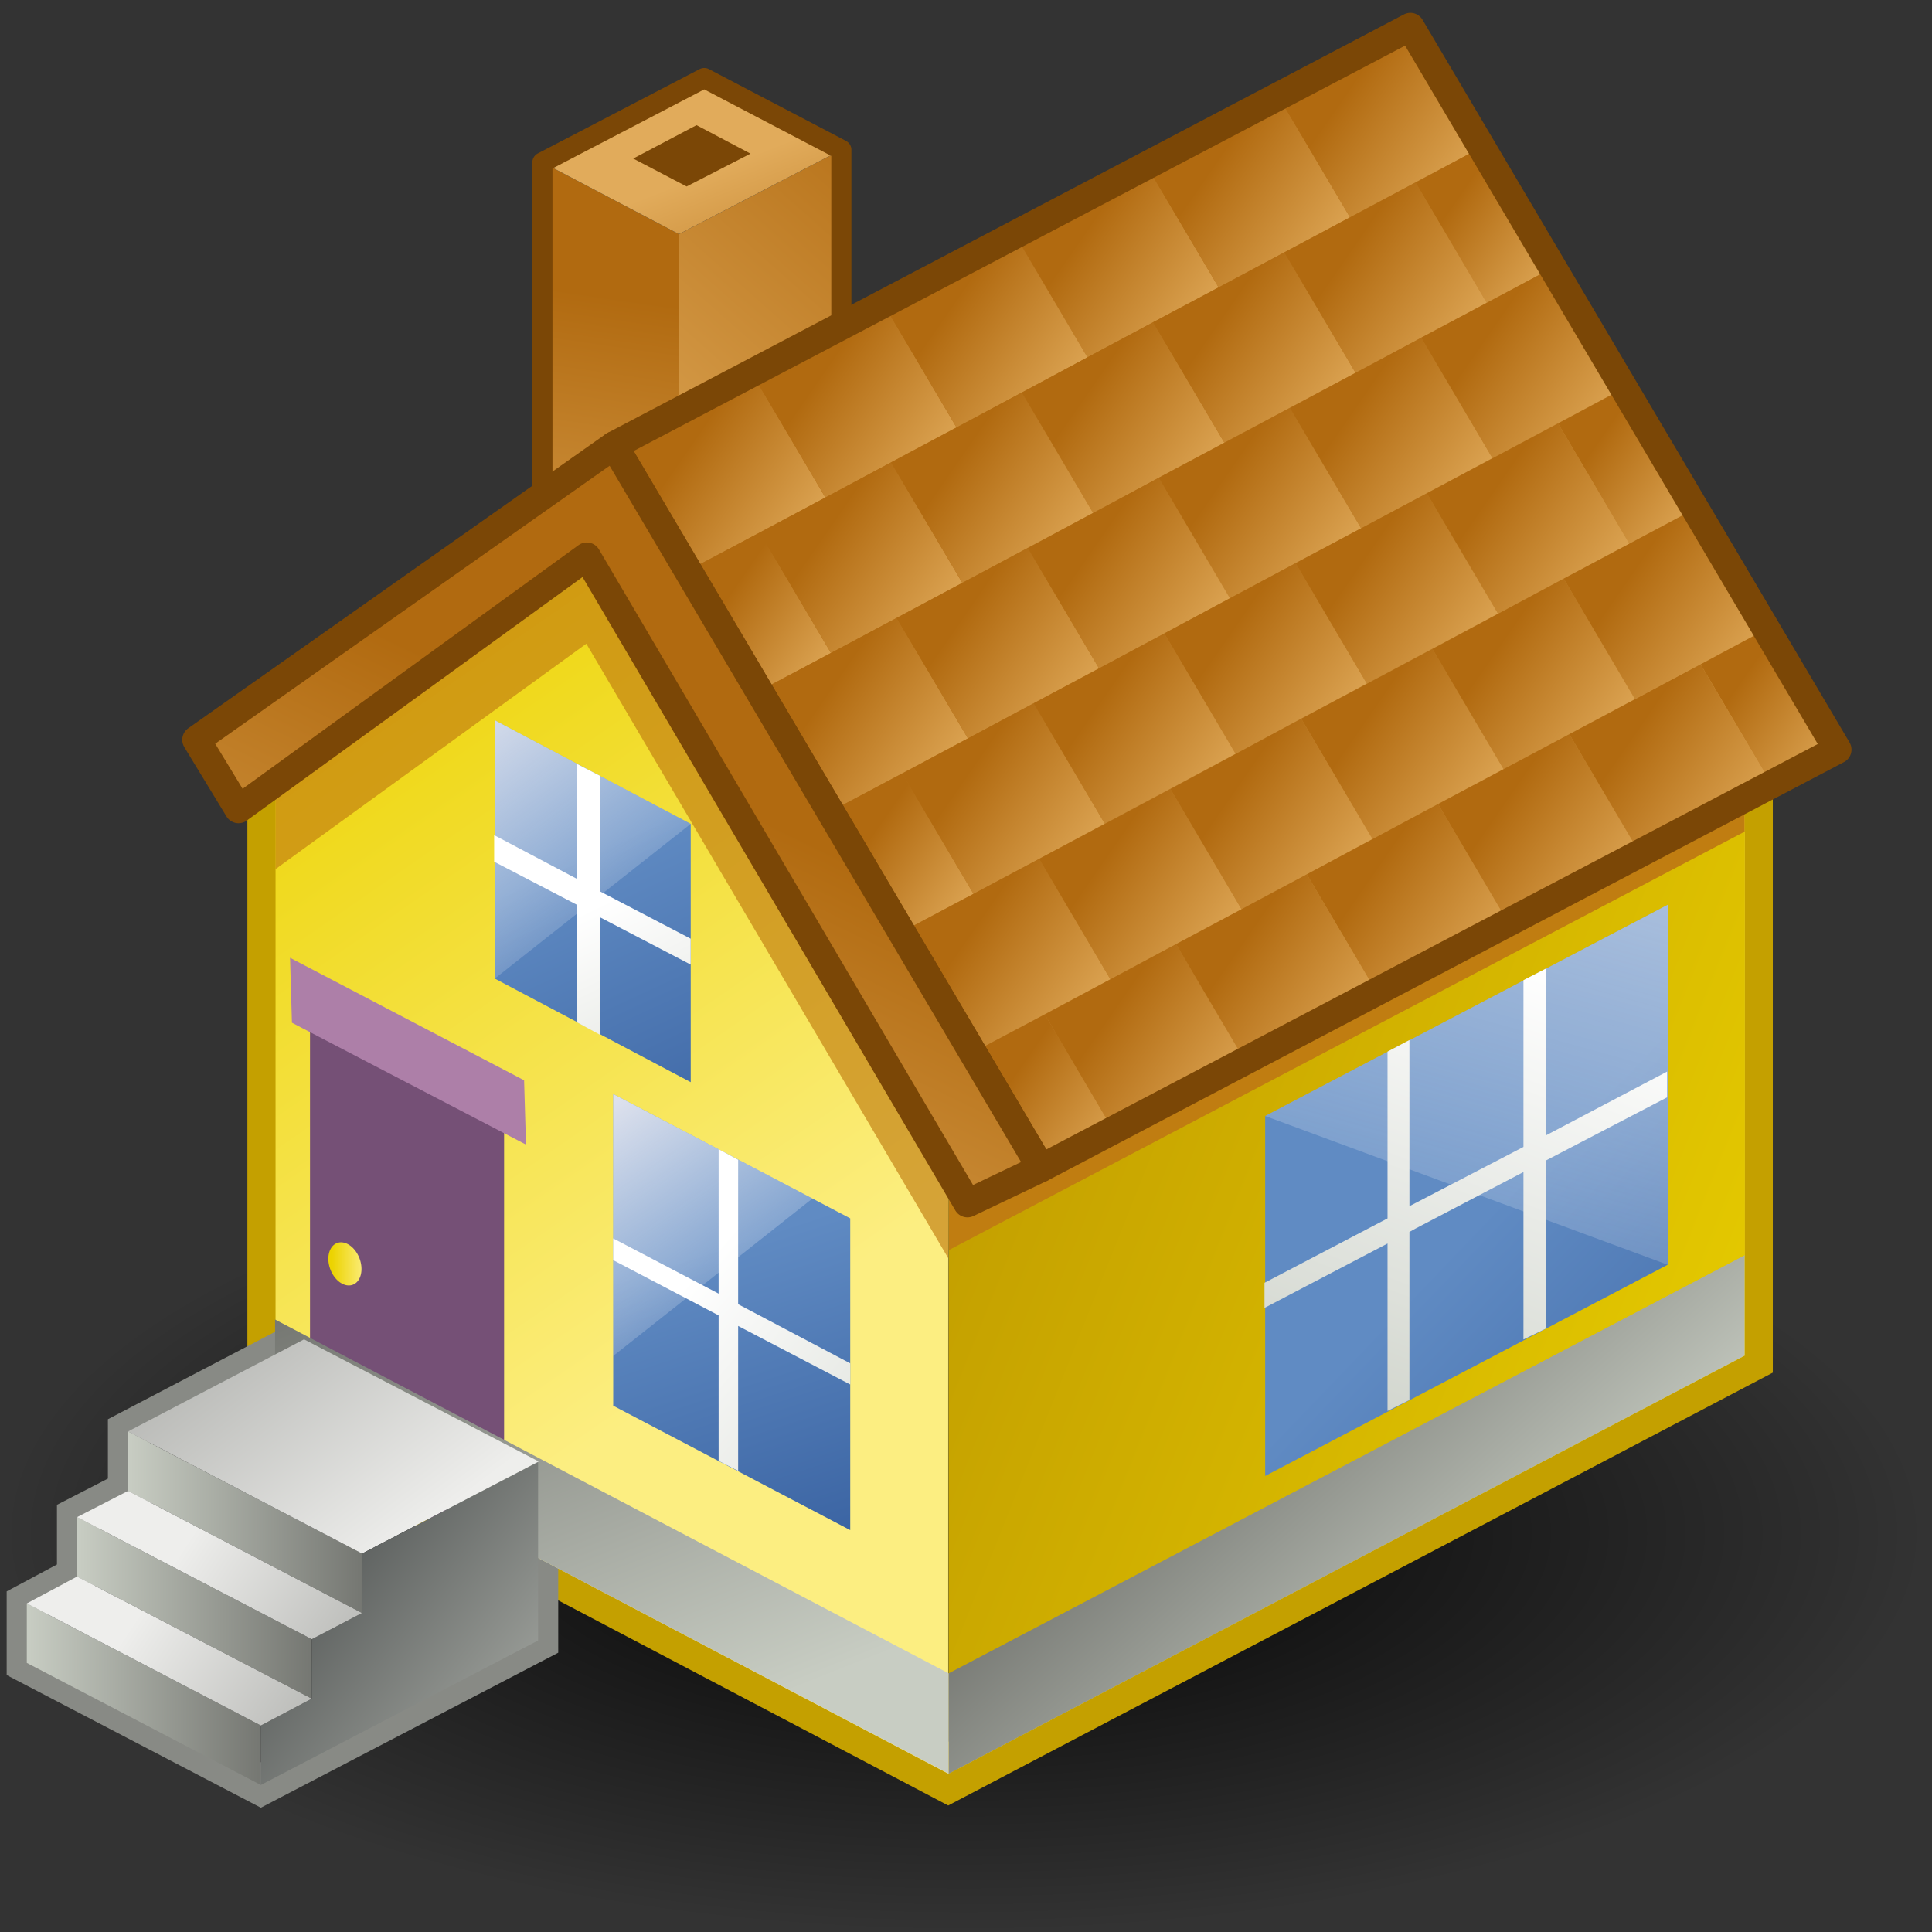 <?xml version="1.0" encoding="UTF-8" standalone="no"?>
<svg
   viewBox="0 0 48 48"
   version="1.1"
   id="svg99"
   sodipodi:docname="home.svg"
   inkscape:version="1.3-dev (fdc7329b, 2022-05-31)"
   xmlns:inkscape="http://www.inkscape.org/namespaces/inkscape"
   xmlns:sodipodi="http://sodipodi.sourceforge.net/DTD/sodipodi-0.dtd"
   xmlns:xlink="http://www.w3.org/1999/xlink"
   xmlns="http://www.w3.org/2000/svg"
   xmlns:svg="http://www.w3.org/2000/svg">
  <rect x="0" y="0" width="48" height="48" fill="#333333" stroke="none"/>
  <sodipodi:namedview
     id="namedview99"
     pagecolor="#ffffff"
     bordercolor="#666666"
     borderopacity="1.0"
     inkscape:showpageshadow="2"
     inkscape:pageopacity="0.0"
     inkscape:pagecheckerboard="0"
     inkscape:deskcolor="#d1d1d1"
     showgrid="false"
     inkscape:zoom="19.666667"
     inkscape:cx="22.245763"
     inkscape:cy="24"
     inkscape:window-width="2880"
     inkscape:window-height="1557"
     inkscape:window-x="-8"
     inkscape:window-y="-8"
     inkscape:window-maximized="1"
     inkscape:current-layer="svg99" />
  <defs
     id="defs22">
    <linearGradient
       inkscape:collect="always"
       id="linearGradient106">
      <stop
         style="stop-color:#000000;stop-opacity:1;"
         offset="0"
         id="stop105" />
      <stop
         style="stop-color:#000000;stop-opacity:0;"
         offset="1"
         id="stop106" />
    </linearGradient>
    <radialGradient
       id="radial-gradient"
       cx="-10527.96"
       cy="-2389.51"
       fx="-10527.96"
       fy="-2389.51"
       r="17.98"
       gradientTransform="matrix(-1.323,0.132,0.206,0.834,-13370.571,3405.457)"
       gradientUnits="userSpaceOnUse">
      <stop
         offset=".45"
         stop-color="#2c2c2c"
         stop-opacity=".5"
         id="stop1" />
      <stop
         offset=".77"
         stop-color="#2c2c2c"
         stop-opacity=".1"
         id="stop2" />
      <stop
         offset=".99"
         stop-color="#2c2c2c"
         stop-opacity="0"
         id="stop3" />
    </radialGradient>
    <linearGradient
       id="linear-gradient"
       x1="44.02"
       y1="33.82"
       x2="24.51"
       y2="26.03"
       gradientTransform="matrix(1, 0, 0, 1, 0, 0)"
       gradientUnits="userSpaceOnUse">
      <stop
         offset="0"
         stop-color="#ecd300"
         id="stop4" />
      <stop
         offset="1"
         stop-color="#fcee81"
         id="stop5" />
    </linearGradient>
    <linearGradient
       id="linear-gradient-2"
       x1="16.34"
       y1="18.16"
       x2="17.48"
       y2="10.36"
       gradientTransform="matrix(1, 0, 0, 1, 0, 0)"
       gradientUnits="userSpaceOnUse">
      <stop
         offset="0"
         stop-color="#e1ab5b"
         id="stop6" />
      <stop
         offset="1"
         stop-color="#b16a10"
         id="stop7" />
    </linearGradient>
    <linearGradient
       id="linear-gradient-3"
       x1="17.07"
       y1="15.27"
       x2="23.97"
       y2="7.51"
       xlink:href="#linear-gradient-2"
       gradientTransform="matrix(1.368,0,0,1.361,-8.369,-6.688)" />
    <linearGradient
       id="linear-gradient-4"
       x1="18.82"
       y1="8.12"
       x2="20.31"
       y2="11.88"
       xlink:href="#linear-gradient-2"
       gradientTransform="matrix(1.368,0,0,1.361,-8.369,-6.688)" />
    <linearGradient
       id="linear-gradient-5"
       x1="8.4"
       y1="17.11"
       x2="18.73"
       y2="32.05"
       xlink:href="#linear-gradient"
       gradientTransform="matrix(1.165,0,0,1.164,-4.02,-3.453)" />
    <linearGradient
       id="New_Gradient_Swatch_20"
       x1="19.21"
       y1="29.84"
       x2="21.86"
       y2="37.99"
       gradientTransform="matrix(1, 0, 0, 1, 0, 0)"
       gradientUnits="userSpaceOnUse">
      <stop
         offset="0"
         stop-color="#608bc3"
         id="stop8" />
      <stop
         offset="1"
         stop-color="#285092"
         id="stop9" />
    </linearGradient>
    <linearGradient
       id="linear-gradient-6"
       x1="20.46"
       y1="32.25"
       x2="17.15"
       y2="27.41"
       gradientTransform="matrix(1, 0, 0, 1, 0, 0)"
       gradientUnits="userSpaceOnUse">
      <stop
         offset="0"
         stop-color="#fff"
         stop-opacity="0"
         id="stop10" />
      <stop
         offset="1"
         stop-color="#fff8f8"
         id="stop11" />
    </linearGradient>
    <linearGradient
       id="linear-gradient-7"
       x1="44.02"
       y1="33.82"
       x2="24.51"
       y2="26.03"
       gradientUnits="userSpaceOnUse"
       gradientTransform="matrix(1.165,0,0,1.164,-4.02,-3.453)">
      <stop
         offset="0"
         stop-color="#ecd300"
         id="stop12" />
      <stop
         offset="1"
         stop-color="#c39f00"
         id="stop13" />
      <stop
         offset="1"
         stop-color="#fcee81"
         id="stop14" />
    </linearGradient>
    <linearGradient
       id="linear-gradient-8"
       x1="35.02"
       y1="38.46"
       x2="29.68"
       y2="32.48"
       gradientTransform="matrix(1, 0, 0, 1, 0, 0)"
       gradientUnits="userSpaceOnUse">
      <stop
         offset="0"
         stop-color="#c8cdc3"
         id="stop15" />
      <stop
         offset="1"
         stop-color="#757772"
         id="stop16" />
    </linearGradient>
    <linearGradient
       id="linear-gradient-9"
       x1="18.09"
       y1="39.96"
       x2="13.84"
       y2="29.27"
       xlink:href="#linear-gradient-8"
       gradientTransform="matrix(1.165,0,0,1.164,-4.02,-3.453)" />
    <linearGradient
       id="linear-gradient-10"
       x1="21.79"
       y1="24.5"
       x2="40.68"
       y2="3.25"
       xlink:href="#linear-gradient-2"
       gradientTransform="matrix(1.165,0,0,1.164,-4.02,-3.453)" />
    <linearGradient
       id="linear-gradient-11"
       x1="41.44"
       y1="23.32"
       x2="31.76"
       y2="5.8"
       gradientTransform="matrix(1.151,-0.614,0.605,1.023,-15.083,25.517)"
       xlink:href="#linear-gradient-2" />
    <linearGradient
       id="linear-gradient-12"
       x1="28.34"
       y1="5.07"
       x2="26.73"
       y2="2.15"
       gradientTransform="matrix(1.151,-0.614,0.605,1.023,-15.083,25.517)"
       xlink:href="#linear-gradient-2" />
    <linearGradient
       id="linear-gradient-13"
       x1="36.8"
       y1="5.07"
       x2="35.19"
       y2="2.15"
       gradientTransform="matrix(1.151,-0.614,0.605,1.023,-15.083,25.517)"
       xlink:href="#linear-gradient-2" />
    <linearGradient
       id="linear-gradient-14"
       x1="39.62"
       y1="5.07"
       x2="38.01"
       y2="2.15"
       gradientTransform="matrix(1.151,-0.614,0.605,1.023,-15.083,25.517)"
       xlink:href="#linear-gradient-2" />
    <linearGradient
       id="linear-gradient-15"
       x1="42.44"
       y1="5.07"
       x2="40.83"
       y2="2.15"
       gradientTransform="matrix(1.151,-0.614,0.605,1.023,-15.083,25.517)"
       xlink:href="#linear-gradient-2" />
    <linearGradient
       id="linear-gradient-16"
       x1="31.16"
       y1="5.07"
       x2="29.55"
       y2="2.15"
       gradientTransform="matrix(1.151,-0.614,0.605,1.023,-15.083,25.517)"
       xlink:href="#linear-gradient-2" />
    <linearGradient
       id="linear-gradient-17"
       x1="33.98"
       y1="5.07"
       x2="32.37"
       y2="2.15"
       gradientTransform="matrix(1.151,-0.614,0.605,1.023,-15.083,25.517)"
       xlink:href="#linear-gradient-2" />
    <linearGradient
       id="linear-gradient-18"
       x1="27.42"
       y1="7.61"
       x2="26.09"
       y2="5.2"
       gradientTransform="matrix(1.151,-0.614,0.605,1.023,-15.083,25.517)"
       xlink:href="#linear-gradient-2" />
    <linearGradient
       id="linear-gradient-19"
       x1="42.94"
       y1="7.61"
       x2="41.61"
       y2="5.2"
       gradientTransform="matrix(1.151,-0.614,0.605,1.023,-15.083,25.517)"
       xlink:href="#linear-gradient-2" />
    <linearGradient
       id="linear-gradient-20"
       x1="35.39"
       y1="7.99"
       x2="33.78"
       y2="5.07"
       gradientTransform="matrix(1.151,-0.614,0.605,1.023,-15.083,25.517)"
       xlink:href="#linear-gradient-2" />
    <linearGradient
       id="linear-gradient-21"
       x1="38.21"
       y1="7.99"
       x2="36.6"
       y2="5.07"
       gradientTransform="matrix(1.151,-0.614,0.605,1.023,-15.083,25.517)"
       xlink:href="#linear-gradient-2" />
    <linearGradient
       id="linear-gradient-22"
       x1="41.03"
       y1="7.99"
       x2="39.42"
       y2="5.07"
       gradientTransform="matrix(1.151,-0.614,0.605,1.023,-15.083,25.517)"
       xlink:href="#linear-gradient-2" />
    <linearGradient
       id="linear-gradient-23"
       x1="29.75"
       y1="7.99"
       x2="28.14"
       y2="5.07"
       gradientTransform="matrix(1.151,-0.614,0.605,1.023,-15.083,25.517)"
       xlink:href="#linear-gradient-2" />
    <linearGradient
       id="linear-gradient-24"
       x1="32.57"
       y1="7.99"
       x2="30.96"
       y2="5.07"
       gradientTransform="matrix(1.151,-0.614,0.605,1.023,-15.083,25.517)"
       xlink:href="#linear-gradient-2" />
    <linearGradient
       id="linear-gradient-25"
       x1="28.34"
       y1="10.91"
       x2="26.73"
       y2="7.99"
       gradientTransform="matrix(1.151,-0.614,0.605,1.023,-15.083,25.517)"
       xlink:href="#linear-gradient-2" />
    <linearGradient
       id="linear-gradient-26"
       x1="36.8"
       y1="10.91"
       x2="35.19"
       y2="7.99"
       gradientTransform="matrix(1.151,-0.614,0.605,1.023,-15.083,25.517)"
       xlink:href="#linear-gradient-2" />
    <linearGradient
       id="linear-gradient-27"
       x1="39.62"
       y1="10.91"
       x2="38.01"
       y2="7.99"
       gradientTransform="matrix(1.151,-0.614,0.605,1.023,-15.083,25.517)"
       xlink:href="#linear-gradient-2" />
    <linearGradient
       id="linear-gradient-28"
       x1="42.44"
       y1="10.91"
       x2="40.83"
       y2="7.99"
       gradientTransform="matrix(1.151,-0.614,0.605,1.023,-15.083,25.517)"
       xlink:href="#linear-gradient-2" />
    <linearGradient
       id="linear-gradient-29"
       x1="31.16"
       y1="10.91"
       x2="29.55"
       y2="7.99"
       gradientTransform="matrix(1.151,-0.614,0.605,1.023,-15.083,25.517)"
       xlink:href="#linear-gradient-2" />
    <linearGradient
       id="linear-gradient-30"
       x1="33.98"
       y1="10.91"
       x2="32.37"
       y2="7.99"
       gradientTransform="matrix(1.151,-0.614,0.605,1.023,-15.083,25.517)"
       xlink:href="#linear-gradient-2" />
    <linearGradient
       id="linear-gradient-31"
       x1="27.42"
       y1="13.46"
       x2="26.09"
       y2="11.05"
       gradientTransform="matrix(1.151,-0.614,0.605,1.023,-15.083,25.517)"
       xlink:href="#linear-gradient-2" />
    <linearGradient
       id="linear-gradient-32"
       x1="42.94"
       y1="13.46"
       x2="41.61"
       y2="11.05"
       gradientTransform="matrix(1.151,-0.614,0.605,1.023,-15.083,25.517)"
       xlink:href="#linear-gradient-2" />
    <linearGradient
       id="linear-gradient-33"
       x1="35.39"
       y1="13.84"
       x2="33.78"
       y2="10.92"
       gradientTransform="matrix(1.151,-0.614,0.605,1.023,-15.083,25.517)"
       xlink:href="#linear-gradient-2" />
    <linearGradient
       id="linear-gradient-34"
       x1="38.21"
       y1="13.84"
       x2="36.6"
       y2="10.92"
       gradientTransform="matrix(1.151,-0.614,0.605,1.023,-15.083,25.517)"
       xlink:href="#linear-gradient-2" />
    <linearGradient
       id="linear-gradient-35"
       x1="41.03"
       y1="13.84"
       x2="39.42"
       y2="10.92"
       gradientTransform="matrix(1.151,-0.614,0.605,1.023,-15.083,25.517)"
       xlink:href="#linear-gradient-2" />
    <linearGradient
       id="linear-gradient-36"
       x1="29.75"
       y1="13.84"
       x2="28.14"
       y2="10.92"
       gradientTransform="matrix(1.151,-0.614,0.605,1.023,-15.083,25.517)"
       xlink:href="#linear-gradient-2" />
    <linearGradient
       id="linear-gradient-37"
       x1="32.57"
       y1="13.84"
       x2="30.96"
       y2="10.92"
       gradientTransform="matrix(1.151,-0.614,0.605,1.023,-15.083,25.517)"
       xlink:href="#linear-gradient-2" />
    <linearGradient
       id="linear-gradient-38"
       x1="28.34"
       y1="16.76"
       x2="26.73"
       y2="13.84"
       gradientTransform="matrix(1.151,-0.614,0.605,1.023,-15.083,25.517)"
       xlink:href="#linear-gradient-2" />
    <linearGradient
       id="linear-gradient-39"
       x1="36.8"
       y1="16.76"
       x2="35.19"
       y2="13.84"
       gradientTransform="matrix(1.151,-0.614,0.605,1.023,-15.083,25.517)"
       xlink:href="#linear-gradient-2" />
    <linearGradient
       id="linear-gradient-40"
       x1="39.62"
       y1="16.76"
       x2="38.01"
       y2="13.84"
       gradientTransform="matrix(1.151,-0.614,0.605,1.023,-15.083,25.517)"
       xlink:href="#linear-gradient-2" />
    <linearGradient
       id="linear-gradient-41"
       x1="42.44"
       y1="16.76"
       x2="40.83"
       y2="13.84"
       gradientTransform="matrix(1.151,-0.614,0.605,1.023,-15.083,25.517)"
       xlink:href="#linear-gradient-2" />
    <linearGradient
       id="linear-gradient-42"
       x1="31.16"
       y1="16.76"
       x2="29.55"
       y2="13.84"
       gradientTransform="matrix(1.151,-0.614,0.605,1.023,-15.083,25.517)"
       xlink:href="#linear-gradient-2" />
    <linearGradient
       id="linear-gradient-43"
       x1="33.98"
       y1="16.76"
       x2="32.37"
       y2="13.84"
       gradientTransform="matrix(1.151,-0.614,0.605,1.023,-15.083,25.517)"
       xlink:href="#linear-gradient-2" />
    <linearGradient
       id="linear-gradient-44"
       x1="27.42"
       y1="19.31"
       x2="26.09"
       y2="16.89"
       gradientTransform="matrix(1.151,-0.614,0.605,1.023,-15.083,25.517)"
       xlink:href="#linear-gradient-2" />
    <linearGradient
       id="linear-gradient-45"
       x1="42.94"
       y1="19.31"
       x2="41.61"
       y2="16.89"
       gradientTransform="matrix(1.151,-0.614,0.605,1.023,-15.083,25.517)"
       xlink:href="#linear-gradient-2" />
    <linearGradient
       id="linear-gradient-46"
       x1="35.39"
       y1="19.69"
       x2="33.78"
       y2="16.77"
       gradientTransform="matrix(1.151,-0.614,0.605,1.023,-15.083,25.517)"
       xlink:href="#linear-gradient-2" />
    <linearGradient
       id="linear-gradient-47"
       x1="38.21"
       y1="19.69"
       x2="36.6"
       y2="16.77"
       gradientTransform="matrix(1.151,-0.614,0.605,1.023,-15.083,25.517)"
       xlink:href="#linear-gradient-2" />
    <linearGradient
       id="linear-gradient-48"
       x1="41.03"
       y1="19.69"
       x2="39.42"
       y2="16.77"
       gradientTransform="matrix(1.151,-0.614,0.605,1.023,-15.083,25.517)"
       xlink:href="#linear-gradient-2" />
    <linearGradient
       id="linear-gradient-49"
       x1="29.75"
       y1="19.69"
       x2="28.14"
       y2="16.77"
       gradientTransform="matrix(1.151,-0.614,0.605,1.023,-15.083,25.517)"
       xlink:href="#linear-gradient-2" />
    <linearGradient
       id="linear-gradient-50"
       x1="32.57"
       y1="19.69"
       x2="30.96"
       y2="16.77"
       gradientTransform="matrix(1.151,-0.614,0.605,1.023,-15.083,25.517)"
       xlink:href="#linear-gradient-2" />
    <linearGradient
       id="linear-gradient-51"
       x1="13.13"
       y1="30.55"
       x2="18.37"
       y2="19.78"
       xlink:href="#linear-gradient-2"
       gradientTransform="matrix(1.165,0,0,1.164,-4.02,-3.453)" />
    <linearGradient
       id="linear-gradient-52"
       x1="6.82"
       y1="36.96"
       x2="10.45"
       y2="36.96"
       xlink:href="#linear-gradient-8"
       gradientTransform="matrix(1.602,0,0,1.588,-10.259,-16.617)" />
    <linearGradient
       id="linear-gradient-53"
       x1="7.6"
       y1="35.61"
       x2="11.24"
       y2="35.61"
       xlink:href="#linear-gradient-8"
       gradientTransform="matrix(1.602,0,0,1.588,-10.259,-16.617)" />
    <linearGradient
       id="linear-gradient-54"
       x1="8.39"
       y1="34.27"
       x2="12.02"
       y2="34.27"
       xlink:href="#linear-gradient-8"
       gradientTransform="matrix(1.602,0,0,1.588,-10.259,-16.617)" />
    <linearGradient
       id="linear-gradient-55"
       x1="12.71"
       y1="34.56"
       x2="6.91"
       y2="27"
       gradientTransform="matrix(1, 0, 0, 1, 0, 0)"
       gradientUnits="userSpaceOnUse">
      <stop
         offset="0"
         stop-color="#eeeeec"
         id="stop17" />
      <stop
         offset="1"
         stop-color="#757772"
         id="stop18" />
    </linearGradient>
    <linearGradient
       id="linear-gradient-56"
       x1="15.67"
       y1="38.29"
       x2="8.93"
       y2="32.95"
       gradientUnits="userSpaceOnUse"
       gradientTransform="matrix(1.602,0,0,1.588,-10.259,-16.617)">
      <stop
         offset="0"
         stop-color="#b9bcb5"
         id="stop19" />
      <stop
         offset="1"
         stop-color="#232729"
         id="stop20" />
    </linearGradient>
    <linearGradient
       id="linear-gradient-57"
       x1="9.3"
       y1="34.6"
       x2="15.32"
       y2="38.54"
       xlink:href="#linear-gradient-55"
       gradientTransform="matrix(1.602,0,0,1.588,-10.259,-16.617)" />
    <linearGradient
       id="linear-gradient-58"
       x1="8.44"
       y1="35.9"
       x2="14.47"
       y2="39.84"
       xlink:href="#linear-gradient-55"
       gradientTransform="matrix(1.602,0,0,1.588,-10.259,-16.617)" />
    <linearGradient
       id="linear-gradient-59"
       x1="11.28"
       y1="28.76"
       x2="11.97"
       y2="28.76"
       gradientTransform="matrix(1.21,0.388,0.002,1.535,-5.458,-17.299)"
       xlink:href="#linear-gradient" />
    <linearGradient
       id="linear-gradient-60"
       x1="18.84"
       y1="30.35"
       x2="23.73"
       y2="34.58"
       gradientTransform="matrix(1, 0, 0, 1, 0, 0)"
       gradientUnits="userSpaceOnUse">
      <stop
         offset="0"
         stop-color="#fff"
         id="stop21" />
      <stop
         offset="1"
         stop-color="#d3d7cf"
         id="stop22" />
    </linearGradient>
    <linearGradient
       id="New_Gradient_Swatch_20-2"
       x1="36.26"
       y1="27.04"
       x2="43.59"
       y2="34.07"
       xlink:href="#New_Gradient_Swatch_20"
       gradientTransform="matrix(1.6,0,0,1.6,-21.027,-13.155)" />
    <linearGradient
       id="linear-gradient-61"
       x1="34.95"
       y1="30.14"
       x2="38.98"
       y2="15.57"
       xlink:href="#linear-gradient-6"
       gradientTransform="matrix(1.6,0,0,1.6,-21.027,-13.155)" />
    <linearGradient
       id="linear-gradient-62"
       x1="37.19"
       y1="23.26"
       x2="34.63"
       y2="30.06"
       xlink:href="#linear-gradient-60"
       gradientTransform="matrix(1.6,0,0,1.6,-21.027,-13.155)" />
    <linearGradient
       id="New_Gradient_Swatch_20-3"
       x1="15.8"
       y1="21.57"
       x2="19.01"
       y2="28.5"
       xlink:href="#New_Gradient_Swatch_20"
       gradientTransform="matrix(1.65,0,0,1.65,-11.827,-14.221)" />
    <linearGradient
       id="linear-gradient-63"
       x1="16.69"
       y1="23.01"
       x2="14.04"
       y2="19.4"
       xlink:href="#linear-gradient-6"
       gradientTransform="matrix(1.65,0,0,1.65,-11.827,-14.221)" />
    <linearGradient
       id="linear-gradient-64"
       x1="16.13"
       y1="22.26"
       x2="18.03"
       y2="26.21"
       xlink:href="#linear-gradient-60"
       gradientTransform="matrix(1.65,0,0,1.65,-11.827,-14.221)" />
    <linearGradient
       inkscape:collect="always"
       xlink:href="#linear-gradient"
       id="linearGradient99"
       gradientUnits="userSpaceOnUse"
       x1="44.02"
       y1="33.82"
       x2="24.51"
       y2="26.03"
       gradientTransform="matrix(1.165,0,0,1.164,-4.02,-3.453)" />
    <linearGradient
       inkscape:collect="always"
       xlink:href="#linear-gradient-2"
       id="linearGradient100"
       gradientUnits="userSpaceOnUse"
       x1="16.34"
       y1="18.16"
       x2="17.48"
       y2="10.36"
       gradientTransform="matrix(1.368,0,0,1.361,-8.369,-6.688)" />
    <linearGradient
       inkscape:collect="always"
       xlink:href="#New_Gradient_Swatch_20"
       id="linearGradient101"
       gradientUnits="userSpaceOnUse"
       x1="19.21"
       y1="29.84"
       x2="21.86"
       y2="37.99"
       gradientTransform="matrix(1.386,0,0,1.385,-8.946,-10.297)" />
    <linearGradient
       inkscape:collect="always"
       xlink:href="#linear-gradient-6"
       id="linearGradient102"
       gradientUnits="userSpaceOnUse"
       x1="20.46"
       y1="32.25"
       x2="17.15"
       y2="27.41"
       gradientTransform="matrix(1.165,0,0,1.164,-5.087,-4.317)" />
    <linearGradient
       inkscape:collect="always"
       xlink:href="#linear-gradient-8"
       id="linearGradient103"
       gradientUnits="userSpaceOnUse"
       x1="35.02"
       y1="38.46"
       x2="29.68"
       y2="32.48"
       gradientTransform="matrix(1.165,0,0,1.164,-4.02,-3.453)" />
    <linearGradient
       inkscape:collect="always"
       xlink:href="#linear-gradient-55"
       id="linearGradient104"
       gradientUnits="userSpaceOnUse"
       x1="12.71"
       y1="34.56"
       x2="6.91"
       y2="27"
       gradientTransform="matrix(1.602,0,0,1.588,-10.259,-16.617)" />
    <linearGradient
       inkscape:collect="always"
       xlink:href="#linear-gradient-60"
       id="linearGradient105"
       gradientUnits="userSpaceOnUse"
       x1="18.84"
       y1="30.35"
       x2="23.73"
       y2="34.58"
       gradientTransform="matrix(1.386,0,0,1.385,-8.946,-10.297)" />
    <radialGradient
       inkscape:collect="always"
       xlink:href="#linearGradient106"
       id="radialGradient106"
       cx="23.949"
       cy="38.085"
       fx="23.949"
       fy="38.085"
       r="23.898"
       gradientTransform="matrix(1,0,0,0.415,0,22.284)"
       gradientUnits="userSpaceOnUse" />
  </defs>
  <ellipse
     style="color:#000000;overflow:visible;opacity:0.981;fill:url(#radialGradient106);stroke-linecap:round;stroke-linejoin:round;stop-color:#000000;fill-opacity:1"
     id="path105"
     cx="23.949"
     cy="38.085"
     rx="23.898"
     ry="9.915" />
  <path
     id="polygon22"
     style="fill:none;stroke:#c4a000;stroke-width:1.4px;stroke-miterlimit:10"
     d="M 6.846,35.275 23.558,44.066 43.345,33.68 V 16.773 l -19.775,10.398 h -0.012 L 14.917,12.453 6.846,18.368 Z"
     clip-path="none" />
  <path
     id="polygon23"
     style="fill:none;stroke:#888a85;stroke-width:1;stroke-miterlimit:10"
     d="m 1.915,37.692 v 1.477 L 2.364,39.408 1.915,39.169 0.666,39.837 v 1.477 l 5.815,3.034 6.888,-3.59 v -4.432 l 0.016,-0.016 -5.831,-3.034 -4.373,2.287 v 1.477 z"
     clip-path="none" />
  <path
     id="polygon24"
     style="fill:url(#linearGradient99);stroke-width:1"
     d="M 23.57,44.066 43.345,33.68 V 16.773 l -19.775,10.398 z"
     clip-path="none" />
  <path
     id="polygon25"
     style="fill:url(#linearGradient100);stroke-width:1"
     d="m 13.475,4.035 3.392,1.782 V 15.736 l -3.392,-1.769 z"
     clip-path="none" />
  <path
     id="polygon26"
     style="fill:url(#linear-gradient-3);stroke-width:1"
     d="M 20.903,3.722 16.868,5.817 V 15.736 l 4.035,-2.095 z"
     clip-path="none" />
  <path
     id="polygon27"
     style="fill:url(#linear-gradient-4);stroke-width:1"
     d="m 17.497,1.939 3.406,1.782 -4.035,2.095 -3.392,-1.782 z"
     clip-path="none" />
  <path
     id="polygon28"
     style="fill:#7b4706;stroke-width:1"
     d="M 17.305,3.109 18.646,3.817 17.059,4.633 15.732,3.939 Z"
     clip-path="none" />
  <path
     id="polygon29"
     style="fill:none;stroke:#7b4706;stroke-width:0.5px;stroke-linecap:round;stroke-linejoin:round"
     d="m 17.497,1.939 -4.021,2.095 v 9.933 l 3.392,1.769 4.035,-2.095 V 3.722 Z"
     clip-path="none" />
  <path
     id="polygon30"
     style="fill:url(#linear-gradient-5);stroke-width:1"
     d="M 23.558,44.066 6.846,35.275 v -16.907 l 8.071,-5.915 8.641,14.718 z"
     clip-path="none" />
  <path
     id="polygon31"
     style="fill:url(#linearGradient101);stroke-width:1"
     d="m 15.235,27.18 5.889,3.09 v 7.745 l -5.889,-3.09 z"
     clip-path="none" />
  <path
     id="polygon32"
     style="opacity:0.79;fill:url(#linearGradient102);stroke-width:1"
     d="m 15.235,33.689 v -6.509 l 4.95,2.597 z"
     clip-path="none" />
  <path
     id="line32"
     style="fill:#ffffff;stroke-width:1"
     d="m 16.303,28.044 4.95,2.597"
     clip-path="none" />
  <path
     id="polygon33"
     style="fill:#755076;stroke-width:1"
     d="M 7.702,25.133 12.524,27.638 V 38.688 L 7.702,36.183 Z"
     clip-path="none" />
  <path
     id="polygon34"
     style="fill:#ad7fa8;stroke-width:1"
     d="m 7.206,23.796 5.815,3.043 0.047,1.598 -5.815,-3.028 z"
     clip-path="none" />
  <path
     id="polygon35"
     style="opacity:0.66;fill:#c07d11;stroke-width:1"
     d="m 23.558,27.287 v 3.971 L 14.567,15.993 6.846,21.593 v -2.445 l 8.408,-5.927 z"
     clip-path="none" />
  <path
     id="polygon36"
     style="fill:url(#linear-gradient-7);stroke-width:1"
     d="M 43.345,16.773 23.57,27.171 V 44.066 L 43.345,33.68 Z"
     clip-path="none" />
  <path
     id="polygon37"
     style="fill:url(#linearGradient103);stroke-width:1"
     d="M 43.345,31.188 23.57,41.574 v 2.492 L 43.345,33.68 Z"
     clip-path="none" />
  <path
     id="polygon38"
     style="fill:url(#linear-gradient-9);stroke-width:1"
     d="m 6.834,32.783 16.735,8.791 v 2.492 L 6.834,35.275 Z"
     clip-path="none" />
  <path
     id="polygon39"
     style="fill:#c07d11;stroke-width:1"
     d="m 43.345,18.17 -19.775,10.398 v 2.492 l 19.775,-10.398 z"
     clip-path="none" />
  <path
     id="polygon40"
     style="fill:url(#linear-gradient-10);stroke-width:1"
     d="M 35.041,0.669 15.254,11.067 25.864,29.022 45.65,18.624 Z"
     clip-path="none" />
  <path
     id="polygon41"
     style="fill:url(#linear-gradient-11);stroke-width:1"
     d="M 45.65,18.624 26.097,29.057 15.476,11.102 35.029,0.669 Z"
     clip-path="none" />
  <path
     id="polygon42"
     style="fill:url(#linear-gradient-12);stroke-width:1"
     d="m 20.507,12.36 -3.261,1.735 -1.77,-2.992 3.261,-1.735 z"
     clip-path="none" />
  <path
     id="polygon43"
     style="fill:url(#linear-gradient-13);stroke-width:1"
     d="M 30.278,7.143 27.017,8.878 25.247,5.886 28.508,4.151 Z"
     clip-path="none" />
  <path
     id="polygon44"
     style="fill:url(#linear-gradient-14);stroke-width:1"
     d="M 33.539,5.397 30.278,7.143 28.508,4.151 31.768,2.404 Z"
     clip-path="none" />
  <path
     id="polygon45"
     style="fill:url(#linear-gradient-15);stroke-width:1"
     d="M 36.8,3.662 33.539,5.397 31.768,2.404 35.029,0.669 Z"
     clip-path="none" />
  <path
     id="polygon46"
     style="fill:url(#linear-gradient-16);stroke-width:1"
     d="m 23.768,10.625 -3.261,1.735 -1.77,-2.992 3.261,-1.735 z"
     clip-path="none" />
  <path
     id="polygon47"
     style="fill:url(#linear-gradient-17);stroke-width:1"
     d="M 27.017,8.878 23.768,10.625 21.997,7.632 25.247,5.886 Z"
     clip-path="none" />
  <path
     id="polygon48"
     style="fill:url(#linear-gradient-18);stroke-width:1"
     d="m 20.647,16.225 -1.63,0.862 -1.77,-2.992 1.63,-0.862 z"
     clip-path="none" />
  <path
     id="polygon49"
     style="fill:url(#linear-gradient-19);stroke-width:1"
     d="M 38.57,6.654 36.939,7.527 35.169,4.535 36.8,3.662 Z"
     clip-path="none" />
  <path
     id="polygon50"
     style="fill:url(#linear-gradient-20);stroke-width:1"
     d="m 30.418,10.997 -3.261,1.747 -1.77,-2.992 3.261,-1.747 z"
     clip-path="none" />
  <path
     id="polygon51"
     style="fill:url(#linear-gradient-21);stroke-width:1"
     d="M 33.678,9.262 30.418,10.997 28.647,8.005 31.908,6.27 Z"
     clip-path="none" />
  <path
     id="polygon52"
     style="fill:url(#linear-gradient-22);stroke-width:1"
     d="M 36.939,7.527 33.678,9.262 31.908,6.27 35.169,4.535 Z"
     clip-path="none" />
  <path
     id="polygon53"
     style="fill:url(#linear-gradient-23);stroke-width:1"
     d="m 23.907,14.479 -3.261,1.747 -1.77,-2.992 3.261,-1.747 z"
     clip-path="none" />
  <path
     id="polygon54"
     style="fill:url(#linear-gradient-24);stroke-width:1"
     d="M 27.157,12.744 23.907,14.479 22.137,11.486 25.386,9.751 Z"
     clip-path="none" />
  <path
     id="polygon55"
     style="fill:url(#linear-gradient-25);stroke-width:1"
     d="m 24.047,18.345 -3.261,1.735 -1.77,-2.992 3.261,-1.735 z"
     clip-path="none" />
  <path
     id="polygon56"
     style="fill:url(#linear-gradient-26);stroke-width:1"
     d="m 33.818,13.128 -3.261,1.735 -1.77,-2.992 3.261,-1.735 z"
     clip-path="none" />
  <path
     id="polygon57"
     style="fill:url(#linear-gradient-27);stroke-width:1"
     d="m 37.079,11.382 -3.261,1.747 -1.77,-2.992 3.261,-1.747 z"
     clip-path="none" />
  <path
     id="polygon58"
     style="fill:url(#linear-gradient-28);stroke-width:1"
     d="M 40.34,9.647 37.079,11.382 35.309,8.389 38.57,6.654 Z"
     clip-path="none" />
  <path
     id="polygon59"
     style="fill:url(#linear-gradient-29);stroke-width:1"
     d="m 27.308,16.61 -3.261,1.735 -1.77,-2.992 3.261,-1.735 z"
     clip-path="none" />
  <path
     id="polygon60"
     style="fill:url(#linear-gradient-30);stroke-width:1"
     d="m 30.557,14.863 -3.249,1.747 -1.77,-2.992 3.249,-1.747 z"
     clip-path="none" />
  <path
     id="polygon61"
     style="fill:url(#linear-gradient-31);stroke-width:1"
     d="m 24.187,22.21 -1.63,0.862 -1.77,-2.992 1.63,-0.862 z"
     clip-path="none" />
  <path
     id="polygon62"
     style="fill:url(#linear-gradient-32);stroke-width:1"
     d="m 42.11,12.639 -1.63,0.873 -1.77,-2.992 1.63,-0.873 z"
     clip-path="none" />
  <path
     id="polygon63"
     style="fill:url(#linear-gradient-33);stroke-width:1"
     d="M 33.958,16.982 30.697,18.729 28.927,15.736 32.188,13.99 Z"
     clip-path="none" />
  <path
     id="polygon64"
     style="fill:url(#linear-gradient-34);stroke-width:1"
     d="m 37.219,15.247 -3.261,1.735 -1.77,-2.992 3.261,-1.735 z"
     clip-path="none" />
  <path
     id="polygon65"
     style="fill:url(#linear-gradient-35);stroke-width:1"
     d="m 40.48,13.512 -3.261,1.735 -1.77,-2.992 3.261,-1.735 z"
     clip-path="none" />
  <path
     id="polygon66"
     style="fill:url(#linear-gradient-36);stroke-width:1"
     d="m 27.448,20.464 -3.261,1.747 -1.77,-2.992 3.261,-1.747 z"
     clip-path="none" />
  <path
     id="polygon67"
     style="fill:url(#linear-gradient-37);stroke-width:1"
     d="m 30.697,18.729 -3.249,1.735 -1.77,-2.992 3.249,-1.735 z"
     clip-path="none" />
  <path
     id="polygon68"
     style="fill:url(#linear-gradient-38);stroke-width:1"
     d="m 27.588,24.33 -3.261,1.735 -1.77,-2.992 3.261,-1.735 z"
     clip-path="none" />
  <path
     id="polygon69"
     style="fill:url(#linear-gradient-39);stroke-width:1"
     d="m 37.359,19.113 -3.261,1.735 -1.77,-2.992 3.261,-1.735 z"
     clip-path="none" />
  <path
     id="polygon70"
     style="fill:url(#linear-gradient-40);stroke-width:1"
     d="m 40.619,17.367 -3.261,1.747 -1.77,-2.992 3.261,-1.747 z"
     clip-path="none" />
  <path
     id="polygon71"
     style="fill:url(#linear-gradient-41);stroke-width:1"
     d="m 43.88,15.632 -3.261,1.735 -1.77,-2.992 3.261,-1.735 z"
     clip-path="none" />
  <path
     id="polygon72"
     style="fill:url(#linear-gradient-42);stroke-width:1"
     d="m 30.848,22.595 -3.261,1.735 -1.77,-2.992 3.261,-1.735 z"
     clip-path="none" />
  <path
     id="polygon73"
     style="fill:url(#linear-gradient-43);stroke-width:1"
     d="m 34.098,20.848 -3.249,1.747 -1.77,-2.992 3.249,-1.747 z"
     clip-path="none" />
  <path
     id="polygon74"
     style="fill:url(#linear-gradient-44);stroke-width:1"
     d="m 27.727,28.195 -1.63,0.862 -1.77,-2.992 1.63,-0.862 z"
     clip-path="none" />
  <path
     id="polygon75"
     style="fill:url(#linear-gradient-45);stroke-width:1"
     d="m 45.65,18.624 -1.63,0.873 -1.77,-2.992 1.63,-0.873 z"
     clip-path="none" />
  <path
     id="polygon76"
     style="fill:url(#linear-gradient-46);stroke-width:1"
     d="m 37.498,22.967 -3.261,1.747 -1.77,-2.992 3.261,-1.747 z"
     clip-path="none" />
  <path
     id="polygon77"
     style="fill:url(#linear-gradient-47);stroke-width:1"
     d="m 40.759,21.232 -3.261,1.735 -1.77,-2.992 3.261,-1.735 z"
     clip-path="none" />
  <path
     id="polygon78"
     style="fill:url(#linear-gradient-48);stroke-width:1"
     d="m 44.02,19.497 -3.261,1.735 -1.77,-2.992 3.261,-1.735 z"
     clip-path="none" />
  <path
     id="polygon79"
     style="fill:url(#linear-gradient-49);stroke-width:1"
     d="M 30.988,26.449 27.727,28.195 25.957,25.203 29.218,23.456 Z"
     clip-path="none" />
  <path
     id="polygon80"
     style="fill:url(#linear-gradient-50);stroke-width:1"
     d="m 34.237,24.714 -3.249,1.735 -1.77,-2.992 3.249,-1.735 z"
     clip-path="none" />
  <path
     id="polygon81"
     style="fill:none;stroke:#7b4706;stroke-width:0.7px;stroke-linecap:round;stroke-linejoin:round"
     d="M 35.041,0.669 15.254,11.067 25.864,29.022 45.65,18.624 Z"
     clip-path="none" />
  <path
     id="polygon82"
     style="fill:url(#linear-gradient-51);stroke-width:1"
     d="M 24.036,29.895 14.579,13.827 5.926,20.103 4.878,18.38 15.254,11.067 25.864,29.022 Z"
     clip-path="none" />
  <path
     id="polygon83"
     style="fill:none;stroke:#7b4706;stroke-width:0.7px;stroke-linecap:round;stroke-linejoin:round"
     d="M 24.036,29.895 14.579,13.827 5.926,20.103 4.878,18.38 15.254,11.067 25.864,29.022 Z"
     clip-path="none" />
  <path
     id="polygon84"
     style="fill:url(#linear-gradient-52);stroke-width:1"
     d="M 6.481,44.348 0.666,41.314 V 39.837 L 6.481,42.87 Z"
     clip-path="none" />
  <path
     id="polygon85"
     style="fill:url(#linear-gradient-53);stroke-width:1"
     d="M 7.746,42.203 1.915,39.169 v -1.477 l 5.831,3.034 z"
     clip-path="none" />
  <path
     id="polygon86"
     style="fill:url(#linear-gradient-54);stroke-width:1"
     d="M 8.995,40.075 3.181,37.041 v -1.477 l 5.815,3.034 z"
     clip-path="none" />
  <path
     id="polygon87"
     style="fill:url(#linearGradient104);stroke-width:1"
     d="M 7.554,33.276 13.384,36.31 8.995,38.598 3.181,35.564 Z"
     clip-path="none" />
  <path
     id="polygon88"
     style="fill:url(#linear-gradient-56);stroke-width:1"
     d="m 8.995,38.598 v 1.477 l -1.249,0.651 v 1.477 l -1.265,0.667 v 1.477 l 6.888,-3.59 v -4.432 z"
     clip-path="none" />
  <path
     id="polygon89"
     style="fill:url(#linear-gradient-57);stroke-width:1"
     d="M 8.995,40.075 3.181,37.041 1.915,37.692 7.746,40.726 Z"
     clip-path="none" />
  <path
     id="polygon90"
     style="fill:url(#linear-gradient-58);stroke-width:1"
     d="M 7.746,42.203 1.915,39.169 0.666,39.837 6.481,42.87 Z"
     clip-path="none" />
  <path
     id="ellipse90"
     style="fill:url(#linear-gradient-59);stroke-width:1"
     d="M 8.933,31.268 A 0.554,0.387 69.268 0 1 8.763,31.92 0.554,0.387 69.268 0 1 8.206,31.534 0.554,0.387 69.268 0 1 8.376,30.882 0.554,0.387 69.268 0 1 8.933,31.268 Z"
     clip-path="none" />
  <path
     id="polygon91"
     style="fill:url(#linearGradient105);stroke-width:1"
     d="m 15.235,31.308 v -0.54 l 2.619,1.372 v -3.588 l 0.485,0.263 v 3.588 l 2.785,1.469 v 0.526 L 18.339,32.943 v 3.602 l -0.485,-0.249 v -3.616 z"
     clip-path="none" />
  <path
     id="polygon92"
     style="fill:url(#New_Gradient_Swatch_20-2);stroke-width:1"
     d="m 41.435,22.478 -10.002,5.248 v 8.944 l 10.002,-5.248 z"
     clip-path="none" />
  <path
     id="polygon93"
     style="opacity:0.79;fill:url(#linear-gradient-61);stroke-width:1"
     d="M 41.435,31.423 V 22.478 L 31.432,27.726 Z"
     clip-path="none" />
  <path
     id="polygon94"
     style="fill:url(#linear-gradient-62);stroke-width:1"
     d="m 35.161,30.527 -0.144,0.08 v 4.176 L 34.473,35.055 v -4.16 l -3.057,1.6 v -0.624 l 3.057,-1.6 v -4.144 l 0.544,-0.288 v 4.128 l 2.833,-1.472 v -4.144 l 0.56,-0.288 v 4.144 l 3.009,-1.584 v 0.64 l -3.009,1.568 v 4.176 l -0.56,0.272 v -4.16 z"
     clip-path="none" />
  <path
     id="polygon95"
     style="fill:url(#New_Gradient_Swatch_20-3);stroke-width:1"
     d="m 17.161,26.886 -4.867,-2.573 v -6.417 l 4.867,2.573 z"
     clip-path="none" />
  <path
     id="polygon96"
     style="opacity:0.79;fill:url(#linear-gradient-63);stroke-width:1"
     d="m 17.161,20.469 -4.867,3.843 v -6.417 z"
     clip-path="none" />
  <path
     id="polygon97"
     style="fill:url(#linear-gradient-64);stroke-width:1"
     d="m 14.339,21.838 v -2.854 l 0.577,0.297 v 2.87 l 2.244,1.171 v 0.643 L 14.917,22.795 v 2.92 L 14.339,25.401 V 22.482 L 12.277,21.409 v -0.66 z"
     clip-path="none" />
</svg>
